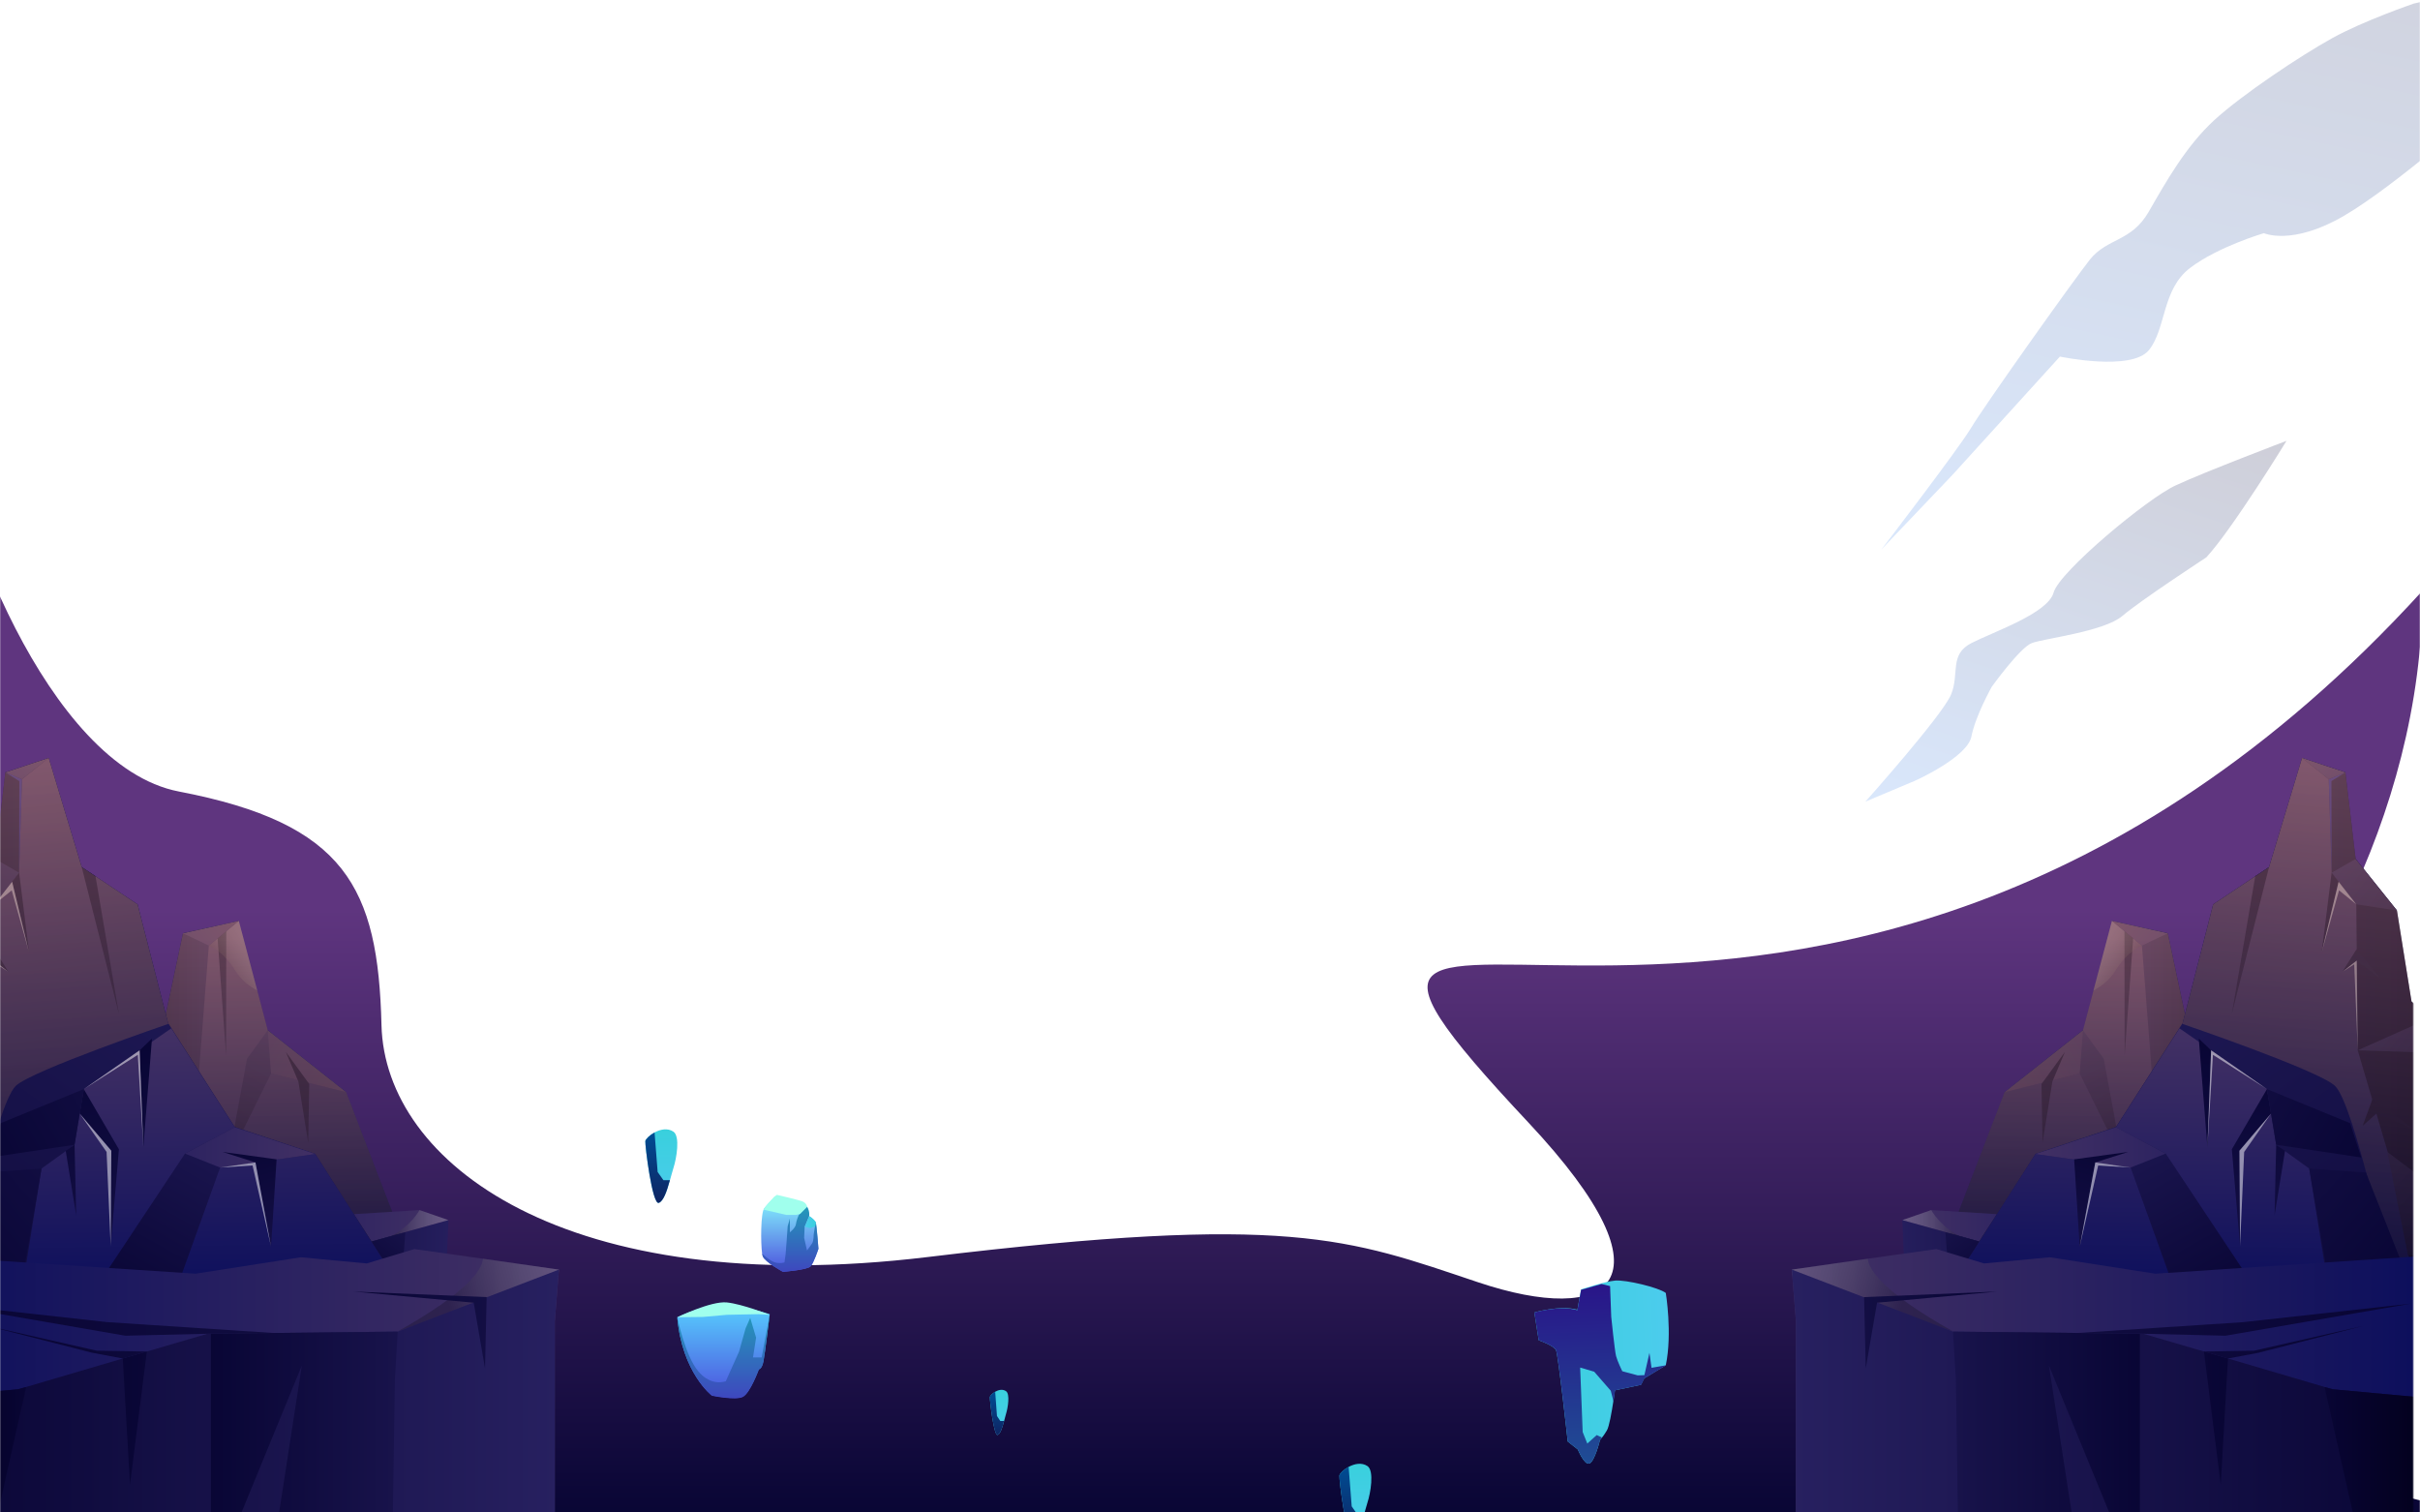 <svg width="100%" viewBox="0 0 1440 900" fill="none" xmlns="http://www.w3.org/2000/svg">
<mask id="mask0_1314_557" style="mask-type:alpha" maskUnits="userSpaceOnUse" x="0" y="0" width="1440" height="900">
<rect width="1440" height="900" fill="#D9D9D9"/>
</mask>
<g mask="url(#mask0_1314_557)">
<g filter="url(#filter0_f_1314_557)">
<path d="M106.5 471C27.3 455.8 -27.833 300.667 -31.5 251V903H1484.5C1095 819 1242 726 1304.5 668C1367 610 1441.5 487 1441.5 351.5C1080 748 699.427 444 909.5 668C1000 764.5 957 789 879.5 763C802 737 767.5 722 552 748C336.5 774 229 692 227 610C225 528 205.5 490 106.5 471Z" fill="url(#paint0_linear_1314_557)"/>
</g>
<mask id="mask1_1314_557" style="mask-type:alpha" maskUnits="userSpaceOnUse" x="-4" y="436" width="1440" height="484">
<path d="M1436 436H-4V920H1436V436Z" fill="black"/>
</mask>
<g mask="url(#mask1_1314_557)">
<path d="M255.121 777.585L80.649 773.92L83.093 726.026L87.491 640.378L87.98 631.459L89.324 628.527L97.266 609.956L108.873 555.341L141.983 548.011H142.106L153.102 589.43L159.333 613.01L206.005 649.908L255.121 777.585Z" fill="url(#paint1_linear_1314_557)"/>
<path d="M159.332 613.01L146.992 629.993L135.874 690.227L161.287 638.79L206.005 649.908L159.332 613.01Z" fill="url(#paint2_linear_1314_557)"/>
<path d="M142.105 548.011L124.267 562.672L110.094 743.864L83.093 726.026L75.762 721.139L87.491 640.378L89.324 628.527L97.265 609.956L108.872 555.341L142.105 548.011Z" fill="url(#paint3_linear_1314_557)"/>
<path d="M159.332 613.01L161.287 638.79L206.004 649.908L159.332 613.01Z" fill="url(#paint4_linear_1314_557)"/>
<path d="M129.398 557.174L134.53 628.038L134.652 552.531L129.398 557.174Z" fill="url(#paint5_linear_1314_557)"/>
<path d="M177.537 643.555L170.084 625.961L184.012 645.021L183.402 679.964L177.537 643.555Z" fill="url(#paint6_linear_1314_557)"/>
<g style="mix-blend-mode:screen" opacity="0.2">
<path d="M153.101 589.43C148.458 586.864 143.449 583.198 140.15 577.822C132.453 565.238 124.145 562.794 124.145 562.794L141.983 548.011H142.105L153.101 589.43Z" fill="url(#paint7_linear_1314_557)"/>
</g>
<path d="M142.105 548.011L124.267 562.672L108.872 555.341L142.105 548.011Z" fill="url(#paint8_linear_1314_557)"/>
<g style="mix-blend-mode:color-dodge" opacity="0.4">
<path d="M255.12 777.585L80.648 773.92L83.092 726.026L87.49 640.378L87.979 631.459L89.323 628.527L97.265 609.956L108.872 555.341L141.982 548.011H142.105L153.101 589.43L159.332 613.01L206.004 649.908L255.12 777.585Z" fill="url(#paint9_linear_1314_557)"/>
</g>
<path d="M233.128 777.096L228.73 770.254L228.119 769.277L227.997 769.155L226.531 766.955L225.431 765.123L216.756 751.683L176.437 689.127L174.482 688.516L141.738 678.62L138.317 677.52L132.208 675.688L131.842 674.954L117.425 650.152L105.207 629.015L100.931 612.521L100.198 609.466L98.609 603.357L85.047 550.576L81.871 538.114L56.946 521.497L48.638 515.999L28.967 451L3.187 459.553L-2.066 504.026L-2.922 511.112L-27.48 541.779L-36.154 595.905L-50.205 608V795.423L5.142 792.124H6.364L45.706 789.803L79.794 787.848L234.228 778.807L233.128 777.096Z" fill="url(#paint10_linear_1314_557)"/>
<path d="M227.997 769.155L-35.3 781.25L-37.743 764.023L-22.959 688.761L-4.144 624.983L-3.289 538.114L11.373 519.298L13.083 463.707L28.967 451L48.638 515.999L81.87 538.114L105.207 629.015L132.208 675.688L176.437 689.127L227.997 769.155Z" fill="url(#paint11_linear_1314_557)"/>
<path d="M28.967 451L13.084 463.707L3.188 459.553L28.967 451Z" fill="url(#paint12_linear_1314_557)"/>
<path d="M11.373 519.299L-3.288 538.114L-27.48 541.78L-2.921 511.113L11.373 519.299Z" fill="url(#paint13_linear_1314_557)"/>
<path d="M48.638 516L70.752 603.236L56.824 521.376L48.638 516Z" fill="url(#paint14_linear_1314_557)"/>
<path d="M11.373 519.299L17.36 566.949L7.219 524.675L11.373 519.299Z" fill="url(#paint15_linear_1314_557)"/>
<path d="M3.188 459.553L13.084 463.707L11.373 519.298L11.496 464.806L3.188 459.553Z" fill="#212184"/>
<path d="M-17.95 582.71L-3.533 571.592L5.019 578.312L-3.411 564.872L-17.95 582.71Z" fill="url(#paint16_linear_1314_557)"/>
<g style="mix-blend-mode:overlay" opacity="0.5">
<path d="M-4.144 624.984L-3.533 571.592L5.02 578.312L-2.067 573.791L-4.144 624.984Z" fill="white"/>
</g>
<g style="mix-blend-mode:overlay" opacity="0.5">
<path d="M-3.288 538.115L7.219 524.675L17.36 566.949L6.975 529.806L-3.288 538.115Z" fill="white"/>
</g>
<g style="mix-blend-mode:color-dodge" opacity="0.4">
<path d="M233.128 777.096L228.73 770.254L228.119 769.277L227.997 769.155L226.531 766.955L225.431 765.123L216.756 751.683L176.437 689.127L174.482 688.516L141.738 678.62L138.317 677.52L132.208 675.688L131.842 674.954L117.425 650.152L105.207 629.015L100.931 612.521L100.198 609.466L98.609 603.357L85.047 550.576L81.871 538.114L56.946 521.497L48.638 515.999L28.967 451L3.187 459.553L-2.066 504.026L-2.922 511.112L-27.48 541.779L-36.154 595.905L-50.205 608V795.423L5.142 792.124H6.364L45.706 789.803L79.794 787.848L234.228 778.807L233.128 777.096Z" fill="url(#paint17_linear_1314_557)"/>
</g>
<path d="M266.85 726.025L232.884 735.433L221.155 738.732L210.647 722.482L249.623 720.039L266.85 726.025Z" fill="url(#paint18_linear_1314_557)"/>
<path d="M266.85 726.025L265.262 762.434L229.219 763.412L221.155 738.732L266.85 726.025Z" fill="url(#paint19_linear_1314_557)"/>
<path d="M221.155 738.732L241.193 733.234L239.604 754.005L227.02 755.715L221.155 738.732Z" fill="url(#paint20_linear_1314_557)"/>
<path d="M237.893 765.367L227.997 765.245L89.323 763.779L13.084 762.924L-23.814 759.747C-23.814 759.747 -2.311 657.239 9.418 646.12C19.315 636.835 100.32 609.222 100.32 609.222L101.908 611.666L139.661 670.556L187.556 686.562L233.495 758.281L237.893 765.367Z" fill="url(#paint21_linear_1314_557)"/>
<path d="M233.495 758.403L227.997 765.245L224.454 769.644L89.324 763.657L14.306 760.358L24.691 695.359L44.362 681.186L49.86 648.075L101.908 611.91L139.662 670.801L187.556 686.684L233.495 758.403Z" fill="url(#paint22_linear_1314_557)"/>
<path d="M187.556 686.684L130.987 694.747L108.262 757.914L64.644 754.86L110.094 686.439L139.662 670.8L187.556 686.684Z" fill="url(#paint23_linear_1314_557)"/>
<path d="M24.69 695.358L13.083 762.801L-32.123 756.081L-9.031 697.68L24.69 695.358Z" fill="url(#paint24_linear_1314_557)"/>
<path d="M287.376 748.995L246.568 743.253L218.223 751.805L179.003 748.14L116.325 757.914L-50.205 746.918V861.767V1038.07L43.629 920H330.139V786.26L332.582 755.471L287.376 748.995Z" fill="url(#paint25_linear_1314_557)"/>
<g style="mix-blend-mode:screen" opacity="0.2">
<path d="M332.583 755.472L331.972 759.748L236.672 792.248C278.824 768.545 286.888 755.349 287.376 748.996L332.583 755.472Z" fill="url(#paint26_linear_1314_557)"/>
</g>
<path d="M281.512 775.142L289.575 771.965L332.582 755.471L330.139 786.26V920H43.629L-50.205 1038.07V832.321L10.64 826.701L15.405 825.357L73.074 808.374L87.369 804.22L123.656 793.591H125.489L236.672 792.369L281.512 775.142Z" fill="url(#paint27_linear_1314_557)"/>
<path d="M236.671 792.369L234.961 820.959L233.5 920H163L179.614 812.528L135.5 920H125.488V793.59L236.671 792.369Z" fill="url(#paint28_linear_1314_557)"/>
<path d="M289.575 771.843V771.965L288.598 814.239L281.878 775.142H281.512L210.525 768.544L289.575 771.843Z" fill="url(#paint29_linear_1314_557)"/>
<path d="M87.369 804.22L77.35 883.514L73.074 808.374L87.369 804.22Z" fill="url(#paint30_linear_1314_557)"/>
<path d="M15.405 825.357L10.64 826.701L-50.205 832.322V1038.07L-23.203 998.119L15.527 825.48L15.405 825.357Z" fill="url(#paint31_linear_1314_557)"/>
<path d="M125.488 793.591L74.54 794.812L-35.544 775.752L64.032 786.749L163.242 793.224L125.488 793.591Z" fill="url(#paint32_linear_1314_557)"/>
<path d="M87.369 804.22L57.557 803.731L-7.564 788.948L54.869 804.953L73.074 808.374L87.369 804.22Z" fill="url(#paint33_linear_1314_557)"/>
<path d="M49.86 648.075L44.361 681.185L-6.221 688.76L0.377 668.356L49.86 648.075Z" fill="url(#paint34_linear_1314_557)"/>
<path d="M139.661 670.8L110.094 686.439L130.986 694.747L187.555 686.684L139.661 670.8Z" fill="url(#paint35_linear_1314_557)"/>
<path d="M49.86 648.075L70.752 683.873L65.865 741.542L66.232 684.728L47.416 662.614L49.86 648.075Z" fill="url(#paint36_linear_1314_557)"/>
<path d="M44.361 681.186L45.339 723.215L39.107 684.729L44.361 681.186Z" fill="url(#paint37_linear_1314_557)"/>
<g style="mix-blend-mode:overlay" opacity="0.5">
<path d="M47.416 662.615L66.232 684.729L65.865 741.543L63.422 685.462L47.416 662.615Z" fill="white"/>
</g>
<path d="M83.093 624.983L85.292 682.774L90.424 618.019L83.093 624.983Z" fill="url(#paint38_linear_1314_557)"/>
<g style="mix-blend-mode:overlay" opacity="0.5">
<path d="M49.859 648.075L83.092 624.983L85.291 682.774L81.993 627.671L49.859 648.075Z" fill="white"/>
</g>
<path d="M152.002 691.693L132.453 685.462L164.586 689.86L161.287 741.909L152.002 691.693Z" fill="url(#paint39_linear_1314_557)"/>
<g style="mix-blend-mode:overlay" opacity="0.5">
<path d="M130.986 694.748L152.001 691.693L161.287 741.909L150.291 693.526L130.986 694.748Z" fill="white"/>
</g>
<path opacity="0.2" d="M266.849 726.025L233.006 735.433C244.857 729.202 249.622 720.039 249.622 720.039L266.849 726.025Z" fill="url(#paint40_linear_1314_557)"/>
<path d="M1143.67 777.585L1318.15 773.92L1315.7 726.026L1311.3 640.378L1310.81 631.459L1309.47 628.527L1301.53 609.956L1289.92 555.341L1256.81 548.011H1256.69L1245.69 589.43L1239.46 613.01L1192.79 649.908L1143.67 777.585Z" fill="url(#paint41_linear_1314_557)"/>
<path d="M1239.46 613.01L1251.8 629.993L1262.92 690.227L1237.51 638.79L1192.79 649.908L1239.46 613.01Z" fill="url(#paint42_linear_1314_557)"/>
<path d="M1256.69 548.011L1274.53 562.672L1288.7 743.864L1315.7 726.026L1323.03 721.139L1311.3 640.378L1309.47 628.527L1301.53 609.956L1289.92 555.341L1256.69 548.011Z" fill="url(#paint43_linear_1314_557)"/>
<path d="M1239.46 613.01L1237.51 638.79L1192.79 649.908L1239.46 613.01Z" fill="url(#paint44_linear_1314_557)"/>
<path d="M1269.4 557.174L1264.26 628.038L1264.14 552.531L1269.4 557.174Z" fill="url(#paint45_linear_1314_557)"/>
<path d="M1221.26 643.555L1228.71 625.961L1214.78 645.021L1215.39 679.964L1221.26 643.555Z" fill="url(#paint46_linear_1314_557)"/>
<g style="mix-blend-mode:screen" opacity="0.2">
<path d="M1245.69 589.43C1250.34 586.864 1255.35 583.198 1258.64 577.822C1266.34 565.238 1274.65 562.794 1274.65 562.794L1256.81 548.011H1256.69L1245.69 589.43Z" fill="url(#paint47_linear_1314_557)"/>
</g>
<path d="M1256.69 548.011L1274.53 562.672L1289.92 555.341L1256.69 548.011Z" fill="url(#paint48_linear_1314_557)"/>
<g style="mix-blend-mode:color-dodge" opacity="0.4">
<path d="M1143.67 777.585L1318.15 773.92L1315.7 726.026L1311.3 640.378L1310.82 631.459L1309.47 628.527L1301.53 609.956L1289.92 555.341L1256.81 548.011H1256.69L1245.69 589.43L1239.46 613.01L1192.79 649.908L1143.67 777.585Z" fill="url(#paint49_linear_1314_557)"/>
</g>
<path d="M1165.67 777.096L1170.06 770.254L1170.68 769.277L1170.8 769.155L1172.26 766.955L1173.36 765.123L1182.04 751.683L1222.36 689.127L1224.31 688.516L1257.06 678.62L1260.48 677.52L1266.59 675.688L1266.95 674.954L1281.37 650.152L1293.59 629.015L1297.86 612.521L1298.6 609.466L1300.19 603.357L1313.75 550.576L1316.92 538.114L1341.85 521.497L1350.16 515.999L1369.83 451L1395.61 459.553L1400.86 504.026L1401.72 511.112L1426.27 541.779L1434.95 595.905L1449 608V795.423L1393.65 792.124H1392.43L1353.09 789.803L1319 787.848L1164.57 778.807L1165.67 777.096Z" fill="url(#paint50_linear_1314_557)"/>
<path d="M1170.8 769.155L1434.09 781.25L1436.54 764.023L1421.75 688.761L1402.94 624.983L1402.08 538.114L1387.42 519.298L1385.71 463.707L1369.83 451L1350.16 515.999L1316.92 538.114L1293.59 629.015L1266.59 675.688L1222.36 689.127L1170.8 769.155Z" fill="url(#paint51_linear_1314_557)"/>
<path d="M1369.83 451L1385.71 463.707L1395.61 459.553L1369.83 451Z" fill="url(#paint52_linear_1314_557)"/>
<path d="M1387.42 519.299L1402.08 538.114L1426.27 541.78L1401.72 511.113L1387.42 519.299Z" fill="url(#paint53_linear_1314_557)"/>
<path d="M1402.94 624.983L1439.59 626.205L1437.15 609.711L1402.94 624.983Z" fill="url(#paint54_linear_1314_557)"/>
<path d="M1350.16 516L1328.04 603.236L1341.97 521.376L1350.16 516Z" fill="url(#paint55_linear_1314_557)"/>
<path d="M1387.42 519.299L1381.44 566.949L1391.58 524.675L1387.42 519.299Z" fill="url(#paint56_linear_1314_557)"/>
<path d="M1420.9 685.706L1449 706.843V746.796L1433.24 746.918H1432.87L1420.53 685.462L1420.9 685.706Z" fill="url(#paint57_linear_1314_557)"/>
<path d="M1411.74 653.94L1435.68 671.534L1414.06 662.615L1405.87 669.946L1411.74 653.94Z" fill="url(#paint58_linear_1314_557)"/>
<path d="M1395.61 459.553L1385.71 463.707L1387.42 519.298L1387.3 464.806L1395.61 459.553Z" fill="#212184"/>
<path d="M1416.75 582.71L1402.33 571.592L1393.78 578.312L1402.21 564.872L1416.75 582.71Z" fill="url(#paint59_linear_1314_557)"/>
<g style="mix-blend-mode:overlay" opacity="0.5">
<path d="M1402.94 624.984L1402.33 571.592L1393.78 578.312L1400.86 573.791L1402.94 624.984Z" fill="white"/>
</g>
<g style="mix-blend-mode:overlay" opacity="0.5">
<path d="M1402.08 538.115L1391.58 524.675L1381.43 566.949L1391.82 529.806L1402.08 538.115Z" fill="white"/>
</g>
<g style="mix-blend-mode:color-dodge" opacity="0.4">
<path d="M1165.67 777.096L1170.06 770.254L1170.68 769.277L1170.8 769.155L1172.26 766.955L1173.36 765.123L1182.04 751.683L1222.36 689.127L1224.31 688.516L1257.06 678.62L1260.48 677.52L1266.59 675.688L1266.95 674.954L1281.37 650.152L1293.59 629.015L1297.86 612.521L1298.6 609.466L1300.19 603.357L1313.75 550.576L1316.92 538.114L1341.85 521.497L1350.16 515.999L1369.83 451L1395.61 459.553L1400.86 504.026L1401.72 511.112L1426.27 541.779L1434.95 595.905L1449 608V795.423L1393.65 792.124H1392.43L1353.09 789.803L1319 787.848L1164.57 778.807L1165.67 777.096Z" fill="url(#paint60_linear_1314_557)"/>
</g>
<path d="M1131.95 726.025L1165.91 735.433L1177.64 738.732L1188.15 722.482L1149.17 720.039L1131.95 726.025Z" fill="url(#paint61_linear_1314_557)"/>
<path d="M1131.94 726.025L1133.53 762.434L1169.58 763.412L1177.64 738.732L1131.94 726.025Z" fill="url(#paint62_linear_1314_557)"/>
<path d="M1177.64 738.732L1157.6 733.234L1159.19 754.005L1171.78 755.715L1177.64 738.732Z" fill="url(#paint63_linear_1314_557)"/>
<path d="M1160.9 765.367L1170.8 765.245L1309.47 763.779L1385.71 762.924L1422.61 759.747C1422.61 759.747 1401.11 657.239 1389.38 646.12C1379.48 636.835 1298.48 609.222 1298.48 609.222L1296.89 611.666L1259.13 670.556L1211.24 686.562L1165.3 758.281L1160.9 765.367Z" fill="url(#paint64_linear_1314_557)"/>
<path d="M1165.3 758.403L1170.8 765.245L1174.34 769.644L1309.47 763.657L1384.49 760.358L1374.1 695.359L1354.43 681.186L1348.94 648.075L1296.89 611.91L1259.13 670.801L1211.24 686.684L1165.3 758.403Z" fill="url(#paint65_linear_1314_557)"/>
<path d="M1211.24 686.684L1267.81 694.747L1290.53 757.914L1334.15 754.86L1288.7 686.439L1259.13 670.8L1211.24 686.684Z" fill="url(#paint66_linear_1314_557)"/>
<path d="M1374.1 695.358L1385.71 762.801L1430.92 756.081L1407.83 697.68L1374.1 695.358Z" fill="url(#paint67_linear_1314_557)"/>
<path d="M1111.42 748.995L1152.23 743.253L1180.57 751.805L1219.79 748.14L1282.47 757.914L1449 746.918V861.767V1038.07L1355.17 920H1068.66V786.26L1066.21 755.471L1111.42 748.995Z" fill="url(#paint68_linear_1314_557)"/>
<g style="mix-blend-mode:screen" opacity="0.2">
<path d="M1066.21 755.472L1066.82 759.748L1162.12 792.248C1119.97 768.545 1111.91 755.349 1111.42 748.996L1066.21 755.472Z" fill="url(#paint69_linear_1314_557)"/>
</g>
<path d="M1117.28 775.142L1109.22 771.965L1066.21 755.471L1068.66 786.26V920H1355.17L1449 1038.07V832.321L1388.15 826.701L1383.39 825.357L1325.72 808.374L1311.43 804.22L1275.14 793.591H1273.31L1162.12 792.369L1117.28 775.142Z" fill="url(#paint70_linear_1314_557)"/>
<path d="M1162.12 792.369L1163.83 820.959L1165.3 920H1235.8L1219.18 812.528L1263.3 920H1273.31V793.59L1162.12 792.369Z" fill="url(#paint71_linear_1314_557)"/>
<path d="M1109.22 771.843V771.965L1110.2 814.239L1116.92 775.142H1117.28L1188.27 768.544L1109.22 771.843Z" fill="url(#paint72_linear_1314_557)"/>
<path d="M1311.43 804.22L1321.44 883.514L1325.72 808.374L1311.43 804.22Z" fill="url(#paint73_linear_1314_557)"/>
<path d="M1383.39 825.357L1388.15 826.701L1449 832.322V1038.07L1422 998.119L1383.27 825.48L1383.39 825.357Z" fill="url(#paint74_linear_1314_557)"/>
<path d="M1273.31 793.591L1324.26 794.812L1434.34 775.752L1334.76 786.749L1235.55 793.224L1273.31 793.591Z" fill="url(#paint75_linear_1314_557)"/>
<path d="M1311.43 804.22L1341.24 803.731L1406.36 788.948L1343.93 804.953L1325.72 808.374L1311.43 804.22Z" fill="url(#paint76_linear_1314_557)"/>
<path d="M1348.94 648.075L1354.43 681.185L1405.02 688.76L1398.42 668.356L1348.94 648.075Z" fill="url(#paint77_linear_1314_557)"/>
<path d="M1259.13 670.8L1288.7 686.439L1267.81 694.747L1211.24 686.684L1259.13 670.8Z" fill="url(#paint78_linear_1314_557)"/>
<path d="M1348.94 648.075L1328.04 683.873L1332.93 741.542L1332.56 684.728L1351.38 662.614L1348.94 648.075Z" fill="url(#paint79_linear_1314_557)"/>
<path d="M1354.43 681.186L1353.46 723.215L1359.69 684.729L1354.43 681.186Z" fill="url(#paint80_linear_1314_557)"/>
<g style="mix-blend-mode:overlay" opacity="0.5">
<path d="M1351.38 662.615L1332.56 684.729L1332.93 741.543L1335.37 685.462L1351.38 662.615Z" fill="white"/>
</g>
<path d="M1315.7 624.983L1313.5 682.774L1308.37 618.019L1315.7 624.983Z" fill="url(#paint81_linear_1314_557)"/>
<g style="mix-blend-mode:overlay" opacity="0.5">
<path d="M1348.94 648.075L1315.7 624.983L1313.5 682.774L1316.8 627.671L1348.94 648.075Z" fill="white"/>
</g>
<path d="M1246.79 691.693L1266.34 685.462L1234.21 689.86L1237.51 741.909L1246.79 691.693Z" fill="url(#paint82_linear_1314_557)"/>
<g style="mix-blend-mode:overlay" opacity="0.5">
<path d="M1267.81 694.748L1246.79 691.693L1237.51 741.909L1248.5 693.526L1267.81 694.748Z" fill="white"/>
</g>
<path opacity="0.2" d="M1131.95 726.025L1165.79 735.433C1153.94 729.202 1149.17 720.039 1149.17 720.039L1131.95 726.025Z" fill="url(#paint83_linear_1314_557)"/>
<path fill-rule="evenodd" clip-rule="evenodd" d="M458 781.987V782.171C457.632 784.745 455.241 804.971 454.321 809.752C453.401 814.716 451.562 814.716 451.562 814.716C451.562 814.716 446.411 828.874 441.997 831.081C437.582 833.287 423.602 830.345 423.602 830.345C423.602 830.345 405.943 817.106 403 783.826C403 783.826 419.555 775.919 431.144 776.471C442.916 777.023 458 781.987 458 781.987Z" fill="url(#paint84_linear_1314_557)"/>
<path fill-rule="evenodd" clip-rule="evenodd" d="M458 782.355C457.632 784.929 455.241 805.155 454.321 809.936C453.401 814.9 451.562 814.9 451.562 814.9C451.562 814.9 446.411 829.058 441.997 831.265C437.582 833.471 423.602 830.529 423.602 830.529C423.602 830.529 405.943 817.107 403 783.826C403 783.826 407.599 806.626 415.508 816.003C423.418 825.381 431.88 821.887 431.88 821.887L439.789 804.236L443.652 790.445L446.411 784.194L449.906 795.961L448.067 807.729H453.217L458 782.355Z" fill="url(#paint85_linear_1314_557)"/>
<path fill-rule="evenodd" clip-rule="evenodd" d="M403 783.826L418.268 783.642L432.615 782.355L451.378 781.987L458 782.355C458 782.355 441.629 775.92 432.431 775C423.05 774.081 403 783.826 403 783.826Z" fill="#A0FFED"/>
<path fill-rule="evenodd" clip-rule="evenodd" d="M913 780.986L915.603 797.514C915.603 797.514 924.37 800.519 925.877 803.387C927.247 806.256 932.863 857.751 932.863 857.751L938.89 862.532C938.89 862.532 942.726 871.956 945.74 870.864C948.89 869.771 952.041 856.931 952.041 856.931C952.041 856.931 952.589 856.385 953.274 855.429C954.096 854.473 955.055 852.97 956.151 851.194C957.521 849.009 959.027 840.267 959.986 833.984C960.534 830.159 960.945 827.291 960.945 827.291L976.425 824.013L978.342 820.188L991.219 812.402C995.192 793.416 991.219 769.376 991.219 769.376C986.973 766.098 967.521 761.454 961.082 762C955.055 762.547 942.452 766.781 940.945 767.191H940.808L938.616 779.347C928.342 776.479 913 780.986 913 780.986Z" fill="url(#paint86_linear_1314_557)"/>
<path fill-rule="evenodd" clip-rule="evenodd" d="M913 780.986L915.603 797.514C915.603 797.514 924.37 800.519 925.877 803.387C927.247 806.256 932.863 857.751 932.863 857.751L938.89 862.531C938.89 862.531 942.726 871.956 945.74 870.863C948.89 869.771 952.041 856.931 952.041 856.931C952.041 856.931 952.589 856.385 953.274 855.429L950.123 853.926L944.507 858.98L941.767 852.15L940.26 813.768L948.616 816.227L958.479 827.564L960.123 833.984C960.671 830.159 961.082 827.291 961.082 827.291L976.562 824.012L978.479 820.188L991.356 812.402L982.726 813.905L981.493 805.026L978.479 818.276L974.507 818.412L965.329 815.954C965.329 815.954 962.452 810.08 961.63 806.939C960.808 803.797 958.753 783.581 958.753 783.581L958.068 765.278L953 764.049L940.945 767.464H940.808L938.616 779.62C928.342 776.479 913 780.986 913 780.986Z" fill="url(#paint87_linear_1314_557)"/>
<path fill-rule="evenodd" clip-rule="evenodd" d="M392.012 715.767C394.759 714.836 396.819 708.783 398.422 702.963L398.65 702.264C399.337 699.471 400.253 696.91 400.711 695.047C402.542 689.46 404.831 676.19 400.711 673.397C397.277 671.069 392.928 672 389.494 673.862C386.518 675.492 384.229 677.82 384 678.984C383.771 681.545 388.12 717.164 392.012 715.767Z" fill="url(#paint88_linear_1314_557)"/>
<path fill-rule="evenodd" clip-rule="evenodd" d="M392.012 715.767C394.759 714.836 396.819 708.783 398.422 702.963L398.65 702.264H394.759L391.325 697.376L389.494 673.862C386.518 675.492 384.229 677.82 384 678.984C383.771 681.545 388.12 717.164 392.012 715.767Z" fill="url(#paint89_linear_1314_557)"/>
<path fill-rule="evenodd" clip-rule="evenodd" d="M805.012 914.767C807.759 913.836 809.819 907.783 811.422 901.963L811.65 901.264C812.337 898.471 813.253 895.91 813.711 894.047C815.542 888.46 817.831 875.19 813.711 872.397C810.277 870.069 805.928 871 802.494 872.862C799.518 874.492 797.229 876.82 797 877.984C796.771 880.545 801.12 916.164 805.012 914.767Z" fill="url(#paint90_linear_1314_557)"/>
<path fill-rule="evenodd" clip-rule="evenodd" d="M805.012 914.767C807.759 913.836 809.819 907.783 811.422 901.963L811.65 901.264H807.759L804.325 896.376L802.494 872.862C799.518 874.492 797.229 876.82 797 877.984C796.771 880.545 801.12 916.164 805.012 914.767Z" fill="url(#paint91_linear_1314_557)"/>
<path fill-rule="evenodd" clip-rule="evenodd" d="M593.639 853.857C595.229 853.286 596.422 849.571 597.35 846L597.482 845.571C597.88 843.857 598.41 842.286 598.675 841.143C599.735 837.714 601.06 829.571 598.675 827.857C596.687 826.429 594.169 827 592.181 828.143C590.458 829.143 589.133 830.571 589 831.286C588.868 832.857 591.386 854.714 593.639 853.857Z" fill="url(#paint92_linear_1314_557)"/>
<path fill-rule="evenodd" clip-rule="evenodd" d="M593.639 853.857C595.229 853.286 596.422 849.572 597.35 846L597.482 845.572H595.229L593.241 842.572L592.181 828.143C590.458 829.143 589.133 830.572 589 831.286C588.868 832.857 591.386 854.714 593.639 853.857Z" fill="url(#paint93_linear_1314_557)"/>
<path fill-rule="evenodd" clip-rule="evenodd" d="M487 743.1C487 743.1 484.3 751.3 482.4 753.5C480.4 755.7 465.9 756.8 465.9 756.8C465.9 756.8 455.2 751 453.9 747.6C453.8 747.2 453.6 746.7 453.5 746C452.6 739.8 452.6 721.5 454.8 718.9C454.8 718.9 458.8 713.8 461.4 712.3C464 710.8 477.1 715.6 479.3 717.1C479.7 717.4 480 717.7 480.2 718.1C480.2 718.1 480.2 718.2 480.3 718.3C481.4 720.3 481.5 723.4 481.5 723.7C481.5 723.7 484.7 725.6 485.3 727.2V727.3C486 729.2 487 743.1 487 743.1Z" fill="url(#paint94_linear_1314_557)"/>
<path fill-rule="evenodd" clip-rule="evenodd" d="M487 743.1C487 743.1 484.3 751.3 482.4 753.5C480.4 755.7 465.9 756.8 465.9 756.8C465.9 756.8 455.2 751 453.9 747.6C453.8 747.2 453.6 746.7 453.5 746C453.8 746.3 458.1 750.3 461.1 751.2C464.2 752.1 466.8 751.2 466.8 751.2L467.5 746L468.1 738.2L468.7 729.7L470 725.1V733.3C470 733.3 473.4 730.6 473.6 728.5C473.8 726.4 475.3 723 475.3 723L480.2 718C480.2 718 480.2 718.1 480.3 718.2C480.7 718.8 481.8 720.7 481.5 723.6L478.8 730L478.5 736.6L480.2 744.1C480.2 744.1 482.4 741.2 483.3 739.8C484.2 738.4 484.2 734.4 484.2 734.4L485.4 727.1V727.2C486 729.2 487 743.1 487 743.1Z" fill="url(#paint95_linear_1314_557)"/>
<path fill-rule="evenodd" clip-rule="evenodd" d="M454.399 719.8L467.799 722.9H473.799L476.099 722.3L480.299 718.1C480.299 718.1 479.999 715.9 477.499 714.9C474.999 713.9 462.299 711 462.299 711L460.799 712C460.799 712 455.599 717.4 454.399 719.8Z" fill="#A0FFED"/>
<path fill-rule="evenodd" clip-rule="evenodd" d="M481.5 723.7L478.8 730L482.2 730.8L485 729.8L485.5 727.2C485.3 727.2 483.5 724.5 481.5 723.7Z" fill="url(#paint96_linear_1314_557)"/>
</g>
<path opacity="0.2" fill-rule="evenodd" clip-rule="evenodd" d="M1312.84 331.672C1312.84 331.672 1273.8 357.168 1262.89 366.517C1251.99 375.866 1216.02 379.945 1209.03 382.665C1202.04 385.214 1185.17 408.671 1185.17 408.671C1185.17 408.671 1175.45 426.008 1173.07 438.246C1170.68 450.654 1139.49 464.592 1139.49 464.592L1110 477C1110 477 1155.85 425.668 1160.97 413.26C1166.08 400.852 1159.77 389.463 1173.07 382.665C1186.36 375.866 1218.58 364.987 1221.99 352.579C1225.4 340.171 1277.89 296.488 1294.6 288.839C1311.3 281.02 1360.56 262.323 1360.56 262.323C1360.56 262.323 1328.52 314.675 1312.84 331.672Z" fill="url(#paint97_linear_1314_557)"/>
<path opacity="0.2" fill-rule="evenodd" clip-rule="evenodd" d="M1477.66 63.964C1477.66 63.964 1425.67 110.367 1394.82 128.384C1363.97 146.402 1347.1 138.753 1347.1 138.753C1347.1 138.753 1319.82 146.741 1303.12 159.49C1286.42 172.238 1288.97 195.524 1278.75 208.272C1268.35 221.19 1225.74 212.181 1225.74 212.181L1161.82 282.55L1119.55 326.914C1119.55 326.914 1165.06 267.593 1172.73 254.845C1180.4 241.927 1233.41 167.308 1243.63 154.39C1254.03 141.472 1268.18 144.022 1278.58 126.005C1289.14 107.648 1300.73 87.081 1317.44 71.613C1334.31 56.145 1369.08 33.029 1387.83 22.661C1406.58 12.292 1436.41 2.094 1436.41 2.094L1488.06 -9.464L1538.34 -37H1769.64C1769.64 -37 1656.29 40.678 1604.65 60.055C1585.21 67.364 1477.66 63.964 1477.66 63.964Z" fill="url(#paint98_linear_1314_557)"/>
</g>
<defs>
<filter id="filter0_f_1314_557" x="-255.5" y="27" width="1964" height="1100" filterUnits="userSpaceOnUse" color-interpolation-filters="sRGB">
<feFlood flood-opacity="0" result="BackgroundImageFix"/>
<feBlend mode="normal" in="SourceGraphic" in2="BackgroundImageFix" result="shape"/>
<feGaussianBlur stdDeviation="112" result="effect1_foregroundBlur_1314_557"/>
</filter>
<linearGradient id="paint0_linear_1314_557" x1="726.5" y1="902.966" x2="726.5" y2="541" gradientUnits="userSpaceOnUse">
<stop stop-color="#080534"/>
<stop offset="1" stop-color="#5F357F"/>
</linearGradient>
<linearGradient id="paint1_linear_1314_557" x1="168.03" y1="783.784" x2="163.902" y2="556.739" gradientUnits="userSpaceOnUse">
<stop offset="0" stop-color="#0B0E5C"/>
<stop offset="1" stop-color="#433164"/>
</linearGradient>
<linearGradient id="paint2_linear_1314_557" x1="121.48" y1="739.352" x2="187.988" y2="619.178" gradientUnits="userSpaceOnUse">
<stop stop-color="#080534"/>
<stop offset="1" stop-color="#272060"/>
</linearGradient>
<linearGradient id="paint3_linear_1314_557" x1="75.713" y1="645.896" x2="142.076" y2="645.896" gradientUnits="userSpaceOnUse">
<stop stop-color="#080534"/>
<stop offset="1" stop-color="#272060"/>
</linearGradient>
<linearGradient id="paint4_linear_1314_557" x1="38.682" y1="550.763" x2="205.641" y2="653.965" gradientUnits="userSpaceOnUse">
<stop offset="0" stop-color="#0B0E5C"/>
<stop offset="1" stop-color="#433164"/>
</linearGradient>
<linearGradient id="paint5_linear_1314_557" x1="130.632" y1="549.077" x2="146.686" y2="715.576" gradientUnits="userSpaceOnUse">
<stop stop-color="#080534"/>
<stop offset="1" stop-color="#272060"/>
</linearGradient>
<linearGradient id="paint6_linear_1314_557" x1="168.021" y1="616.745" x2="221.687" y2="772.694" gradientUnits="userSpaceOnUse">
<stop stop-color="#080534"/>
<stop offset="1" stop-color="#272060"/>
</linearGradient>
<linearGradient id="paint7_linear_1314_557" x1="130.561" y1="579.143" x2="155.17" y2="564.021" gradientUnits="userSpaceOnUse">
<stop/>
<stop offset="0.038" stop-color="#101010"/>
<stop offset="0.194" stop-color="#4F4F4F"/>
<stop offset="0.348" stop-color="#848484"/>
<stop offset="0.497" stop-color="#B0B0B0"/>
<stop offset="0.639" stop-color="#D3D3D3"/>
<stop offset="0.774" stop-color="#EBEBEB"/>
<stop offset="0.898" stop-color="#FAFAFA"/>
<stop offset="1" stop-color="white"/>
</linearGradient>
<linearGradient id="paint8_linear_1314_557" x1="64.8" y1="601.382" x2="140.482" y2="539.46" gradientUnits="userSpaceOnUse">
<stop offset="0" stop-color="#0B0E5C"/>
<stop offset="1" stop-color="#433164"/>
</linearGradient>
<linearGradient id="paint9_linear_1314_557" x1="168.029" y1="783.784" x2="163.901" y2="556.739" gradientUnits="userSpaceOnUse">
<stop offset="0"/>
<stop offset="1" stop-color="#DD9179"/>
</linearGradient>
<linearGradient id="paint10_linear_1314_557" x1="-50.205" y1="623.186" x2="234.245" y2="623.186" gradientUnits="userSpaceOnUse">
<stop stop-color="#080534"/>
<stop offset="1" stop-color="#272060"/>
</linearGradient>
<linearGradient id="paint11_linear_1314_557" x1="95.219" y1="769.14" x2="82.835" y2="456.438" gradientUnits="userSpaceOnUse">
<stop offset="0" stop-color="#0B0E5C"/>
<stop offset="1" stop-color="#433164"/>
</linearGradient>
<linearGradient id="paint12_linear_1314_557" x1="-58.507" y1="504.002" x2="39.88" y2="441.392" gradientUnits="userSpaceOnUse">
<stop offset="0" stop-color="#0B0E5C"/>
<stop offset="1" stop-color="#433164"/>
</linearGradient>
<linearGradient id="paint13_linear_1314_557" x1="-86.123" y1="587.912" x2="23.959" y2="503.974" gradientUnits="userSpaceOnUse">
<stop stop-color="#080534"/>
<stop offset="1" stop-color="#272060"/>
</linearGradient>
<linearGradient id="paint14_linear_1314_557" x1="35.307" y1="493.244" x2="142.179" y2="751.937" gradientUnits="userSpaceOnUse">
<stop offset="0.001" stop-color="#080534"/>
<stop offset="1" stop-color="#272060"/>
</linearGradient>
<linearGradient id="paint15_linear_1314_557" x1="-0.193" y1="507.909" x2="106.679" y2="766.603" gradientUnits="userSpaceOnUse">
<stop offset="0.001" stop-color="#080534"/>
<stop offset="1" stop-color="#272060"/>
</linearGradient>
<linearGradient id="paint16_linear_1314_557" x1="-31.177" y1="520.71" x2="75.695" y2="779.403" gradientUnits="userSpaceOnUse">
<stop offset="0.001" stop-color="#080534"/>
<stop offset="1" stop-color="#272060"/>
</linearGradient>
<linearGradient id="paint17_linear_1314_557" x1="91.618" y1="783.056" x2="58.593" y2="449.713" gradientUnits="userSpaceOnUse">
<stop offset="0"/>
<stop offset="1" stop-color="#DD9179"/>
</linearGradient>
<linearGradient id="paint18_linear_1314_557" x1="93.027" y1="729.395" x2="264.355" y2="729.395" gradientUnits="userSpaceOnUse">
<stop offset="0" stop-color="#0B0E5C"/>
<stop offset="1" stop-color="#433164"/>
</linearGradient>
<linearGradient id="paint19_linear_1314_557" x1="144.17" y1="744.744" x2="275.811" y2="744.744" gradientUnits="userSpaceOnUse">
<stop stop-color="#080534"/>
<stop offset="1" stop-color="#272060"/>
</linearGradient>
<linearGradient id="paint20_linear_1314_557" x1="214.807" y1="766.673" x2="268.931" y2="696.037" gradientUnits="userSpaceOnUse">
<stop offset="0.001" stop-color="#080534"/>
<stop offset="1" stop-color="#272060"/>
</linearGradient>
<linearGradient id="paint21_linear_1314_557" x1="-18.898" y1="906.498" x2="246.676" y2="532.218" gradientUnits="userSpaceOnUse">
<stop stop-color="#080534"/>
<stop offset="1" stop-color="#272060"/>
</linearGradient>
<linearGradient id="paint22_linear_1314_557" x1="124.048" y1="770.747" x2="121.984" y2="612.847" gradientUnits="userSpaceOnUse">
<stop offset="0" stop-color="#0B0E5C"/>
<stop offset="1" stop-color="#433164"/>
</linearGradient>
<linearGradient id="paint23_linear_1314_557" x1="89.455" y1="786.878" x2="175.686" y2="631.386" gradientUnits="userSpaceOnUse">
<stop stop-color="#080534"/>
<stop offset="1" stop-color="#272060"/>
</linearGradient>
<linearGradient id="paint24_linear_1314_557" x1="-36.703" y1="764.098" x2="195.158" y2="561.134" gradientUnits="userSpaceOnUse">
<stop offset="0.001" stop-color="#080534"/>
<stop offset="1" stop-color="#272060"/>
</linearGradient>
<linearGradient id="paint25_linear_1314_557" x1="-50.199" y1="890.623" x2="332.564" y2="890.623" gradientUnits="userSpaceOnUse">
<stop offset="0" stop-color="#0B0E5C"/>
<stop offset="1" stop-color="#433164"/>
</linearGradient>
<linearGradient id="paint26_linear_1314_557" x1="264.97" y1="769.887" x2="357.464" y2="744.747" gradientUnits="userSpaceOnUse">
<stop/>
<stop offset="0.038" stop-color="#101010"/>
<stop offset="0.194" stop-color="#4F4F4F"/>
<stop offset="0.348" stop-color="#848484"/>
<stop offset="0.497" stop-color="#B0B0B0"/>
<stop offset="0.639" stop-color="#D3D3D3"/>
<stop offset="0.774" stop-color="#EBEBEB"/>
<stop offset="0.898" stop-color="#FAFAFA"/>
<stop offset="1" stop-color="white"/>
</linearGradient>
<linearGradient id="paint27_linear_1314_557" x1="-50.205" y1="896.761" x2="332.561" y2="896.761" gradientUnits="userSpaceOnUse">
<stop stop-color="#080534"/>
<stop offset="1" stop-color="#272060"/>
</linearGradient>
<linearGradient id="paint28_linear_1314_557" x1="119.932" y1="826.759" x2="341.579" y2="826.759" gradientUnits="userSpaceOnUse">
<stop offset="0.001" stop-color="#080534"/>
<stop offset="1" stop-color="#272060"/>
</linearGradient>
<linearGradient id="paint29_linear_1314_557" x1="209.603" y1="791.427" x2="437.119" y2="791.427" gradientUnits="userSpaceOnUse">
<stop offset="0.001" stop-color="#080534"/>
<stop offset="1" stop-color="#272060"/>
</linearGradient>
<linearGradient id="paint30_linear_1314_557" x1="68.332" y1="843.879" x2="357.659" y2="843.879" gradientUnits="userSpaceOnUse">
<stop offset="0.001" stop-color="#080534"/>
<stop offset="1" stop-color="#272060"/>
</linearGradient>
<linearGradient id="paint31_linear_1314_557" x1="-50.205" y1="931.671" x2="15.496" y2="931.671" gradientUnits="userSpaceOnUse">
<stop offset="0.001" stop-color="#02001A"/>
<stop offset="1" stop-color="#080534"/>
</linearGradient>
<linearGradient id="paint32_linear_1314_557" x1="-35.506" y1="785.266" x2="697.266" y2="785.266" gradientUnits="userSpaceOnUse">
<stop offset="0.001" stop-color="#080534"/>
<stop offset="1" stop-color="#272060"/>
</linearGradient>
<linearGradient id="paint33_linear_1314_557" x1="-7.351" y1="798.675" x2="584.375" y2="798.675" gradientUnits="userSpaceOnUse">
<stop offset="0.001" stop-color="#080534"/>
<stop offset="1" stop-color="#272060"/>
</linearGradient>
<linearGradient id="paint34_linear_1314_557" x1="-12.915" y1="694.7" x2="238.898" y2="552.281" gradientUnits="userSpaceOnUse">
<stop offset="0.001" stop-color="#080534"/>
<stop offset="1" stop-color="#272060"/>
</linearGradient>
<linearGradient id="paint35_linear_1314_557" x1="-21.871" y1="682.734" x2="193.578" y2="682.734" gradientUnits="userSpaceOnUse">
<stop offset="0" stop-color="#0B0E5C"/>
<stop offset="1" stop-color="#433164"/>
</linearGradient>
<linearGradient id="paint36_linear_1314_557" x1="50.214" y1="619.984" x2="105.943" y2="952.983" gradientUnits="userSpaceOnUse">
<stop stop-color="#080534"/>
<stop offset="1" stop-color="#272060"/>
</linearGradient>
<linearGradient id="paint37_linear_1314_557" x1="31.594" y1="623.1" x2="87.323" y2="956.099" gradientUnits="userSpaceOnUse">
<stop stop-color="#080534"/>
<stop offset="1" stop-color="#272060"/>
</linearGradient>
<linearGradient id="paint38_linear_1314_557" x1="81.911" y1="614.679" x2="137.641" y2="947.678" gradientUnits="userSpaceOnUse">
<stop stop-color="#080534"/>
<stop offset="1" stop-color="#272060"/>
</linearGradient>
<linearGradient id="paint39_linear_1314_557" x1="145.264" y1="676.827" x2="193.425" y2="836.905" gradientUnits="userSpaceOnUse">
<stop stop-color="#080534"/>
<stop offset="1" stop-color="#272060"/>
</linearGradient>
<linearGradient id="paint40_linear_1314_557" x1="232.943" y1="727.756" x2="266.813" y2="727.756" gradientUnits="userSpaceOnUse">
<stop/>
<stop offset="0.038" stop-color="#101010"/>
<stop offset="0.194" stop-color="#4F4F4F"/>
<stop offset="0.348" stop-color="#848484"/>
<stop offset="0.497" stop-color="#B0B0B0"/>
<stop offset="0.639" stop-color="#D3D3D3"/>
<stop offset="0.774" stop-color="#EBEBEB"/>
<stop offset="0.898" stop-color="#FAFAFA"/>
<stop offset="1" stop-color="white"/>
</linearGradient>
<linearGradient id="paint41_linear_1314_557" x1="1230.76" y1="783.784" x2="1234.89" y2="556.739" gradientUnits="userSpaceOnUse">
<stop offset="0" stop-color="#0B0E5C"/>
<stop offset="1" stop-color="#433164"/>
</linearGradient>
<linearGradient id="paint42_linear_1314_557" x1="1277.31" y1="739.352" x2="1210.81" y2="619.178" gradientUnits="userSpaceOnUse">
<stop stop-color="#080534"/>
<stop offset="1" stop-color="#272060"/>
</linearGradient>
<linearGradient id="paint43_linear_1314_557" x1="1323.08" y1="645.896" x2="1256.72" y2="645.896" gradientUnits="userSpaceOnUse">
<stop stop-color="#080534"/>
<stop offset="1" stop-color="#272060"/>
</linearGradient>
<linearGradient id="paint44_linear_1314_557" x1="1360.11" y1="550.763" x2="1193.15" y2="653.965" gradientUnits="userSpaceOnUse">
<stop offset="0" stop-color="#0B0E5C"/>
<stop offset="1" stop-color="#433164"/>
</linearGradient>
<linearGradient id="paint45_linear_1314_557" x1="1268.16" y1="549.077" x2="1252.11" y2="715.576" gradientUnits="userSpaceOnUse">
<stop stop-color="#080534"/>
<stop offset="1" stop-color="#272060"/>
</linearGradient>
<linearGradient id="paint46_linear_1314_557" x1="1230.77" y1="616.745" x2="1177.11" y2="772.694" gradientUnits="userSpaceOnUse">
<stop stop-color="#080534"/>
<stop offset="1" stop-color="#272060"/>
</linearGradient>
<linearGradient id="paint47_linear_1314_557" x1="1268.23" y1="579.143" x2="1243.62" y2="564.021" gradientUnits="userSpaceOnUse">
<stop/>
<stop offset="0.038" stop-color="#101010"/>
<stop offset="0.194" stop-color="#4F4F4F"/>
<stop offset="0.348" stop-color="#848484"/>
<stop offset="0.497" stop-color="#B0B0B0"/>
<stop offset="0.639" stop-color="#D3D3D3"/>
<stop offset="0.774" stop-color="#EBEBEB"/>
<stop offset="0.898" stop-color="#FAFAFA"/>
<stop offset="1" stop-color="white"/>
</linearGradient>
<linearGradient id="paint48_linear_1314_557" x1="1333.99" y1="601.382" x2="1258.31" y2="539.46" gradientUnits="userSpaceOnUse">
<stop offset="0" stop-color="#0B0E5C"/>
<stop offset="1" stop-color="#433164"/>
</linearGradient>
<linearGradient id="paint49_linear_1314_557" x1="1230.77" y1="783.784" x2="1234.89" y2="556.739" gradientUnits="userSpaceOnUse">
<stop offset="0"/>
<stop offset="1" stop-color="#DD9179"/>
</linearGradient>
<linearGradient id="paint50_linear_1314_557" x1="1449" y1="623.186" x2="1164.55" y2="623.186" gradientUnits="userSpaceOnUse">
<stop stop-color="#080534"/>
<stop offset="1" stop-color="#272060"/>
</linearGradient>
<linearGradient id="paint51_linear_1314_557" x1="1303.58" y1="769.14" x2="1315.96" y2="456.438" gradientUnits="userSpaceOnUse">
<stop offset="0" stop-color="#0B0E5C"/>
<stop offset="1" stop-color="#433164"/>
</linearGradient>
<linearGradient id="paint52_linear_1314_557" x1="1457.3" y1="504.002" x2="1358.92" y2="441.392" gradientUnits="userSpaceOnUse">
<stop offset="0" stop-color="#0B0E5C"/>
<stop offset="1" stop-color="#433164"/>
</linearGradient>
<linearGradient id="paint53_linear_1314_557" x1="1484.92" y1="587.912" x2="1374.84" y2="503.974" gradientUnits="userSpaceOnUse">
<stop stop-color="#080534"/>
<stop offset="1" stop-color="#272060"/>
</linearGradient>
<linearGradient id="paint54_linear_1314_557" x1="1490.74" y1="669.169" x2="1399.47" y2="602.202" gradientUnits="userSpaceOnUse">
<stop stop-color="#080534"/>
<stop offset="1" stop-color="#272060"/>
</linearGradient>
<linearGradient id="paint55_linear_1314_557" x1="1363.49" y1="493.244" x2="1256.62" y2="751.937" gradientUnits="userSpaceOnUse">
<stop offset="0.001" stop-color="#080534"/>
<stop offset="1" stop-color="#272060"/>
</linearGradient>
<linearGradient id="paint56_linear_1314_557" x1="1398.99" y1="507.909" x2="1292.12" y2="766.603" gradientUnits="userSpaceOnUse">
<stop offset="0.001" stop-color="#080534"/>
<stop offset="1" stop-color="#272060"/>
</linearGradient>
<linearGradient id="paint57_linear_1314_557" x1="1478.75" y1="767.489" x2="1374.63" y2="655.572" gradientUnits="userSpaceOnUse">
<stop stop-color="#080534"/>
<stop offset="1" stop-color="#272060"/>
</linearGradient>
<linearGradient id="paint58_linear_1314_557" x1="1427.45" y1="649.732" x2="1391.22" y2="763.942" gradientUnits="userSpaceOnUse">
<stop offset="0.001" stop-color="#080534"/>
<stop offset="1" stop-color="#272060"/>
</linearGradient>
<linearGradient id="paint59_linear_1314_557" x1="1429.97" y1="520.71" x2="1323.1" y2="779.403" gradientUnits="userSpaceOnUse">
<stop offset="0.001" stop-color="#080534"/>
<stop offset="1" stop-color="#272060"/>
</linearGradient>
<linearGradient id="paint60_linear_1314_557" x1="1307.18" y1="783.056" x2="1340.2" y2="449.713" gradientUnits="userSpaceOnUse">
<stop offset="0"/>
<stop offset="1" stop-color="#DD9179"/>
</linearGradient>
<linearGradient id="paint61_linear_1314_557" x1="1305.77" y1="729.395" x2="1134.44" y2="729.395" gradientUnits="userSpaceOnUse">
<stop offset="0" stop-color="#0B0E5C"/>
<stop offset="1" stop-color="#433164"/>
</linearGradient>
<linearGradient id="paint62_linear_1314_557" x1="1254.62" y1="744.744" x2="1122.98" y2="744.744" gradientUnits="userSpaceOnUse">
<stop stop-color="#080534"/>
<stop offset="1" stop-color="#272060"/>
</linearGradient>
<linearGradient id="paint63_linear_1314_557" x1="1183.99" y1="766.673" x2="1129.86" y2="696.037" gradientUnits="userSpaceOnUse">
<stop offset="0.001" stop-color="#080534"/>
<stop offset="1" stop-color="#272060"/>
</linearGradient>
<linearGradient id="paint64_linear_1314_557" x1="1417.69" y1="906.498" x2="1152.12" y2="532.218" gradientUnits="userSpaceOnUse">
<stop stop-color="#080534"/>
<stop offset="1" stop-color="#272060"/>
</linearGradient>
<linearGradient id="paint65_linear_1314_557" x1="1274.75" y1="770.747" x2="1276.81" y2="612.847" gradientUnits="userSpaceOnUse">
<stop offset="0" stop-color="#0B0E5C"/>
<stop offset="1" stop-color="#433164"/>
</linearGradient>
<linearGradient id="paint66_linear_1314_557" x1="1309.34" y1="786.878" x2="1223.11" y2="631.386" gradientUnits="userSpaceOnUse">
<stop stop-color="#080534"/>
<stop offset="1" stop-color="#272060"/>
</linearGradient>
<linearGradient id="paint67_linear_1314_557" x1="1435.5" y1="764.098" x2="1203.64" y2="561.134" gradientUnits="userSpaceOnUse">
<stop offset="0.001" stop-color="#080534"/>
<stop offset="1" stop-color="#272060"/>
</linearGradient>
<linearGradient id="paint68_linear_1314_557" x1="1448.99" y1="890.623" x2="1066.23" y2="890.623" gradientUnits="userSpaceOnUse">
<stop offset="0" stop-color="#0B0E5C"/>
<stop offset="1" stop-color="#433164"/>
</linearGradient>
<linearGradient id="paint69_linear_1314_557" x1="1133.83" y1="769.887" x2="1041.33" y2="744.747" gradientUnits="userSpaceOnUse">
<stop/>
<stop offset="0.038" stop-color="#101010"/>
<stop offset="0.194" stop-color="#4F4F4F"/>
<stop offset="0.348" stop-color="#848484"/>
<stop offset="0.497" stop-color="#B0B0B0"/>
<stop offset="0.639" stop-color="#D3D3D3"/>
<stop offset="0.774" stop-color="#EBEBEB"/>
<stop offset="0.898" stop-color="#FAFAFA"/>
<stop offset="1" stop-color="white"/>
</linearGradient>
<linearGradient id="paint70_linear_1314_557" x1="1449" y1="896.761" x2="1066.23" y2="896.761" gradientUnits="userSpaceOnUse">
<stop stop-color="#080534"/>
<stop offset="1" stop-color="#272060"/>
</linearGradient>
<linearGradient id="paint71_linear_1314_557" x1="1278.86" y1="826.759" x2="1057.22" y2="826.759" gradientUnits="userSpaceOnUse">
<stop offset="0.001" stop-color="#080534"/>
<stop offset="1" stop-color="#272060"/>
</linearGradient>
<linearGradient id="paint72_linear_1314_557" x1="1189.19" y1="791.427" x2="961.676" y2="791.427" gradientUnits="userSpaceOnUse">
<stop offset="0.001" stop-color="#080534"/>
<stop offset="1" stop-color="#272060"/>
</linearGradient>
<linearGradient id="paint73_linear_1314_557" x1="1330.46" y1="843.879" x2="1041.14" y2="843.879" gradientUnits="userSpaceOnUse">
<stop offset="0.001" stop-color="#080534"/>
<stop offset="1" stop-color="#272060"/>
</linearGradient>
<linearGradient id="paint74_linear_1314_557" x1="1449" y1="931.671" x2="1383.3" y2="931.671" gradientUnits="userSpaceOnUse">
<stop offset="0.001" stop-color="#02001A"/>
<stop offset="1" stop-color="#080534"/>
</linearGradient>
<linearGradient id="paint75_linear_1314_557" x1="1434.3" y1="785.266" x2="701.529" y2="785.266" gradientUnits="userSpaceOnUse">
<stop offset="0.001" stop-color="#080534"/>
<stop offset="1" stop-color="#272060"/>
</linearGradient>
<linearGradient id="paint76_linear_1314_557" x1="1406.15" y1="798.675" x2="814.42" y2="798.675" gradientUnits="userSpaceOnUse">
<stop offset="0.001" stop-color="#080534"/>
<stop offset="1" stop-color="#272060"/>
</linearGradient>
<linearGradient id="paint77_linear_1314_557" x1="1411.71" y1="694.7" x2="1159.9" y2="552.281" gradientUnits="userSpaceOnUse">
<stop offset="0.001" stop-color="#080534"/>
<stop offset="1" stop-color="#272060"/>
</linearGradient>
<linearGradient id="paint78_linear_1314_557" x1="1420.67" y1="682.734" x2="1205.22" y2="682.734" gradientUnits="userSpaceOnUse">
<stop offset="0" stop-color="#0B0E5C"/>
<stop offset="1" stop-color="#433164"/>
</linearGradient>
<linearGradient id="paint79_linear_1314_557" x1="1348.58" y1="619.984" x2="1292.85" y2="952.983" gradientUnits="userSpaceOnUse">
<stop stop-color="#080534"/>
<stop offset="1" stop-color="#272060"/>
</linearGradient>
<linearGradient id="paint80_linear_1314_557" x1="1367.2" y1="623.1" x2="1311.47" y2="956.099" gradientUnits="userSpaceOnUse">
<stop stop-color="#080534"/>
<stop offset="1" stop-color="#272060"/>
</linearGradient>
<linearGradient id="paint81_linear_1314_557" x1="1316.88" y1="614.679" x2="1261.15" y2="947.678" gradientUnits="userSpaceOnUse">
<stop stop-color="#080534"/>
<stop offset="1" stop-color="#272060"/>
</linearGradient>
<linearGradient id="paint82_linear_1314_557" x1="1253.53" y1="676.827" x2="1205.37" y2="836.905" gradientUnits="userSpaceOnUse">
<stop stop-color="#080534"/>
<stop offset="1" stop-color="#272060"/>
</linearGradient>
<linearGradient id="paint83_linear_1314_557" x1="1165.85" y1="727.756" x2="1131.98" y2="727.756" gradientUnits="userSpaceOnUse">
<stop/>
<stop offset="0.038" stop-color="#101010"/>
<stop offset="0.194" stop-color="#4F4F4F"/>
<stop offset="0.348" stop-color="#848484"/>
<stop offset="0.497" stop-color="#B0B0B0"/>
<stop offset="0.639" stop-color="#D3D3D3"/>
<stop offset="0.774" stop-color="#EBEBEB"/>
<stop offset="0.898" stop-color="#FAFAFA"/>
<stop offset="1" stop-color="white"/>
</linearGradient>
<linearGradient id="paint84_linear_1314_557" x1="430.518" y1="832.04" x2="430.518" y2="776.472" gradientUnits="userSpaceOnUse">
<stop stop-color="#4C51DD"/>
<stop offset="0.994" stop-color="#57CFFF"/>
</linearGradient>
<linearGradient id="paint85_linear_1314_557" x1="430.5" y1="832.04" x2="430.5" y2="782.294" gradientUnits="userSpaceOnUse">
<stop stop-color="#3E47BE"/>
<stop offset="1" stop-color="#239ABA"/>
</linearGradient>
<linearGradient id="paint86_linear_1314_557" x1="993.947" y1="814.92" x2="914.451" y2="818.032" gradientUnits="userSpaceOnUse">
<stop stop-color="#4CCCED"/>
<stop offset="1" stop-color="#39D0DD"/>
</linearGradient>
<linearGradient id="paint87_linear_1314_557" x1="955.093" y1="870.597" x2="950.946" y2="764.029" gradientUnits="userSpaceOnUse">
<stop stop-color="#1F4D95"/>
<stop offset="0.978" stop-color="#291689"/>
</linearGradient>
<linearGradient id="paint88_linear_1314_557" x1="393.555" y1="715.885" x2="393.555" y2="672" gradientUnits="userSpaceOnUse">
<stop stop-color="#4CCCED"/>
<stop offset="1" stop-color="#39D0DD"/>
</linearGradient>
<linearGradient id="paint89_linear_1314_557" x1="391.344" y1="715.885" x2="391.344" y2="673.76" gradientUnits="userSpaceOnUse">
<stop stop-color="#0E2463"/>
<stop offset="1" stop-color="#004D93"/>
</linearGradient>
<linearGradient id="paint90_linear_1314_557" x1="806.555" y1="914.885" x2="806.555" y2="871" gradientUnits="userSpaceOnUse">
<stop stop-color="#4CCCED"/>
<stop offset="1" stop-color="#39D0DD"/>
</linearGradient>
<linearGradient id="paint91_linear_1314_557" x1="804.344" y1="914.885" x2="804.344" y2="872.76" gradientUnits="userSpaceOnUse">
<stop stop-color="#0E2463"/>
<stop offset="1" stop-color="#004D93"/>
</linearGradient>
<linearGradient id="paint92_linear_1314_557" x1="594.532" y1="853.929" x2="594.532" y2="827" gradientUnits="userSpaceOnUse">
<stop stop-color="#4CCCED"/>
<stop offset="1" stop-color="#39D0DD"/>
</linearGradient>
<linearGradient id="paint93_linear_1314_557" x1="593.252" y1="853.93" x2="593.252" y2="828.08" gradientUnits="userSpaceOnUse">
<stop stop-color="#0E2463"/>
<stop offset="1" stop-color="#004D93"/>
</linearGradient>
<linearGradient id="paint94_linear_1314_557" x1="470.001" y1="756.867" x2="470.001" y2="711.996" gradientUnits="userSpaceOnUse">
<stop stop-color="#4C51DD"/>
<stop offset="0.994" stop-color="#86F9FF"/>
</linearGradient>
<linearGradient id="paint95_linear_1314_557" x1="470.291" y1="756.867" x2="470.291" y2="718.091" gradientUnits="userSpaceOnUse">
<stop stop-color="#3E47BE"/>
<stop offset="1" stop-color="#239ABA"/>
</linearGradient>
<linearGradient id="paint96_linear_1314_557" x1="478.759" y1="727.248" x2="485.349" y2="727.248" gradientUnits="userSpaceOnUse">
<stop stop-color="#4CCCED"/>
<stop offset="1" stop-color="#39D0DD"/>
</linearGradient>
<linearGradient id="paint97_linear_1314_557" x1="1319.47" y1="232.331" x2="1219" y2="539.27" gradientUnits="userSpaceOnUse">
<stop stop-color="#080534"/>
<stop offset="1" stop-color="#4793FF"/>
</linearGradient>
<linearGradient id="paint98_linear_1314_557" x1="1663.01" y1="-87.841" x2="1545.21" y2="463.026" gradientUnits="userSpaceOnUse">
<stop stop-color="#080534"/>
<stop offset="1" stop-color="#4793FF"/>
</linearGradient>
</defs>
</svg>
